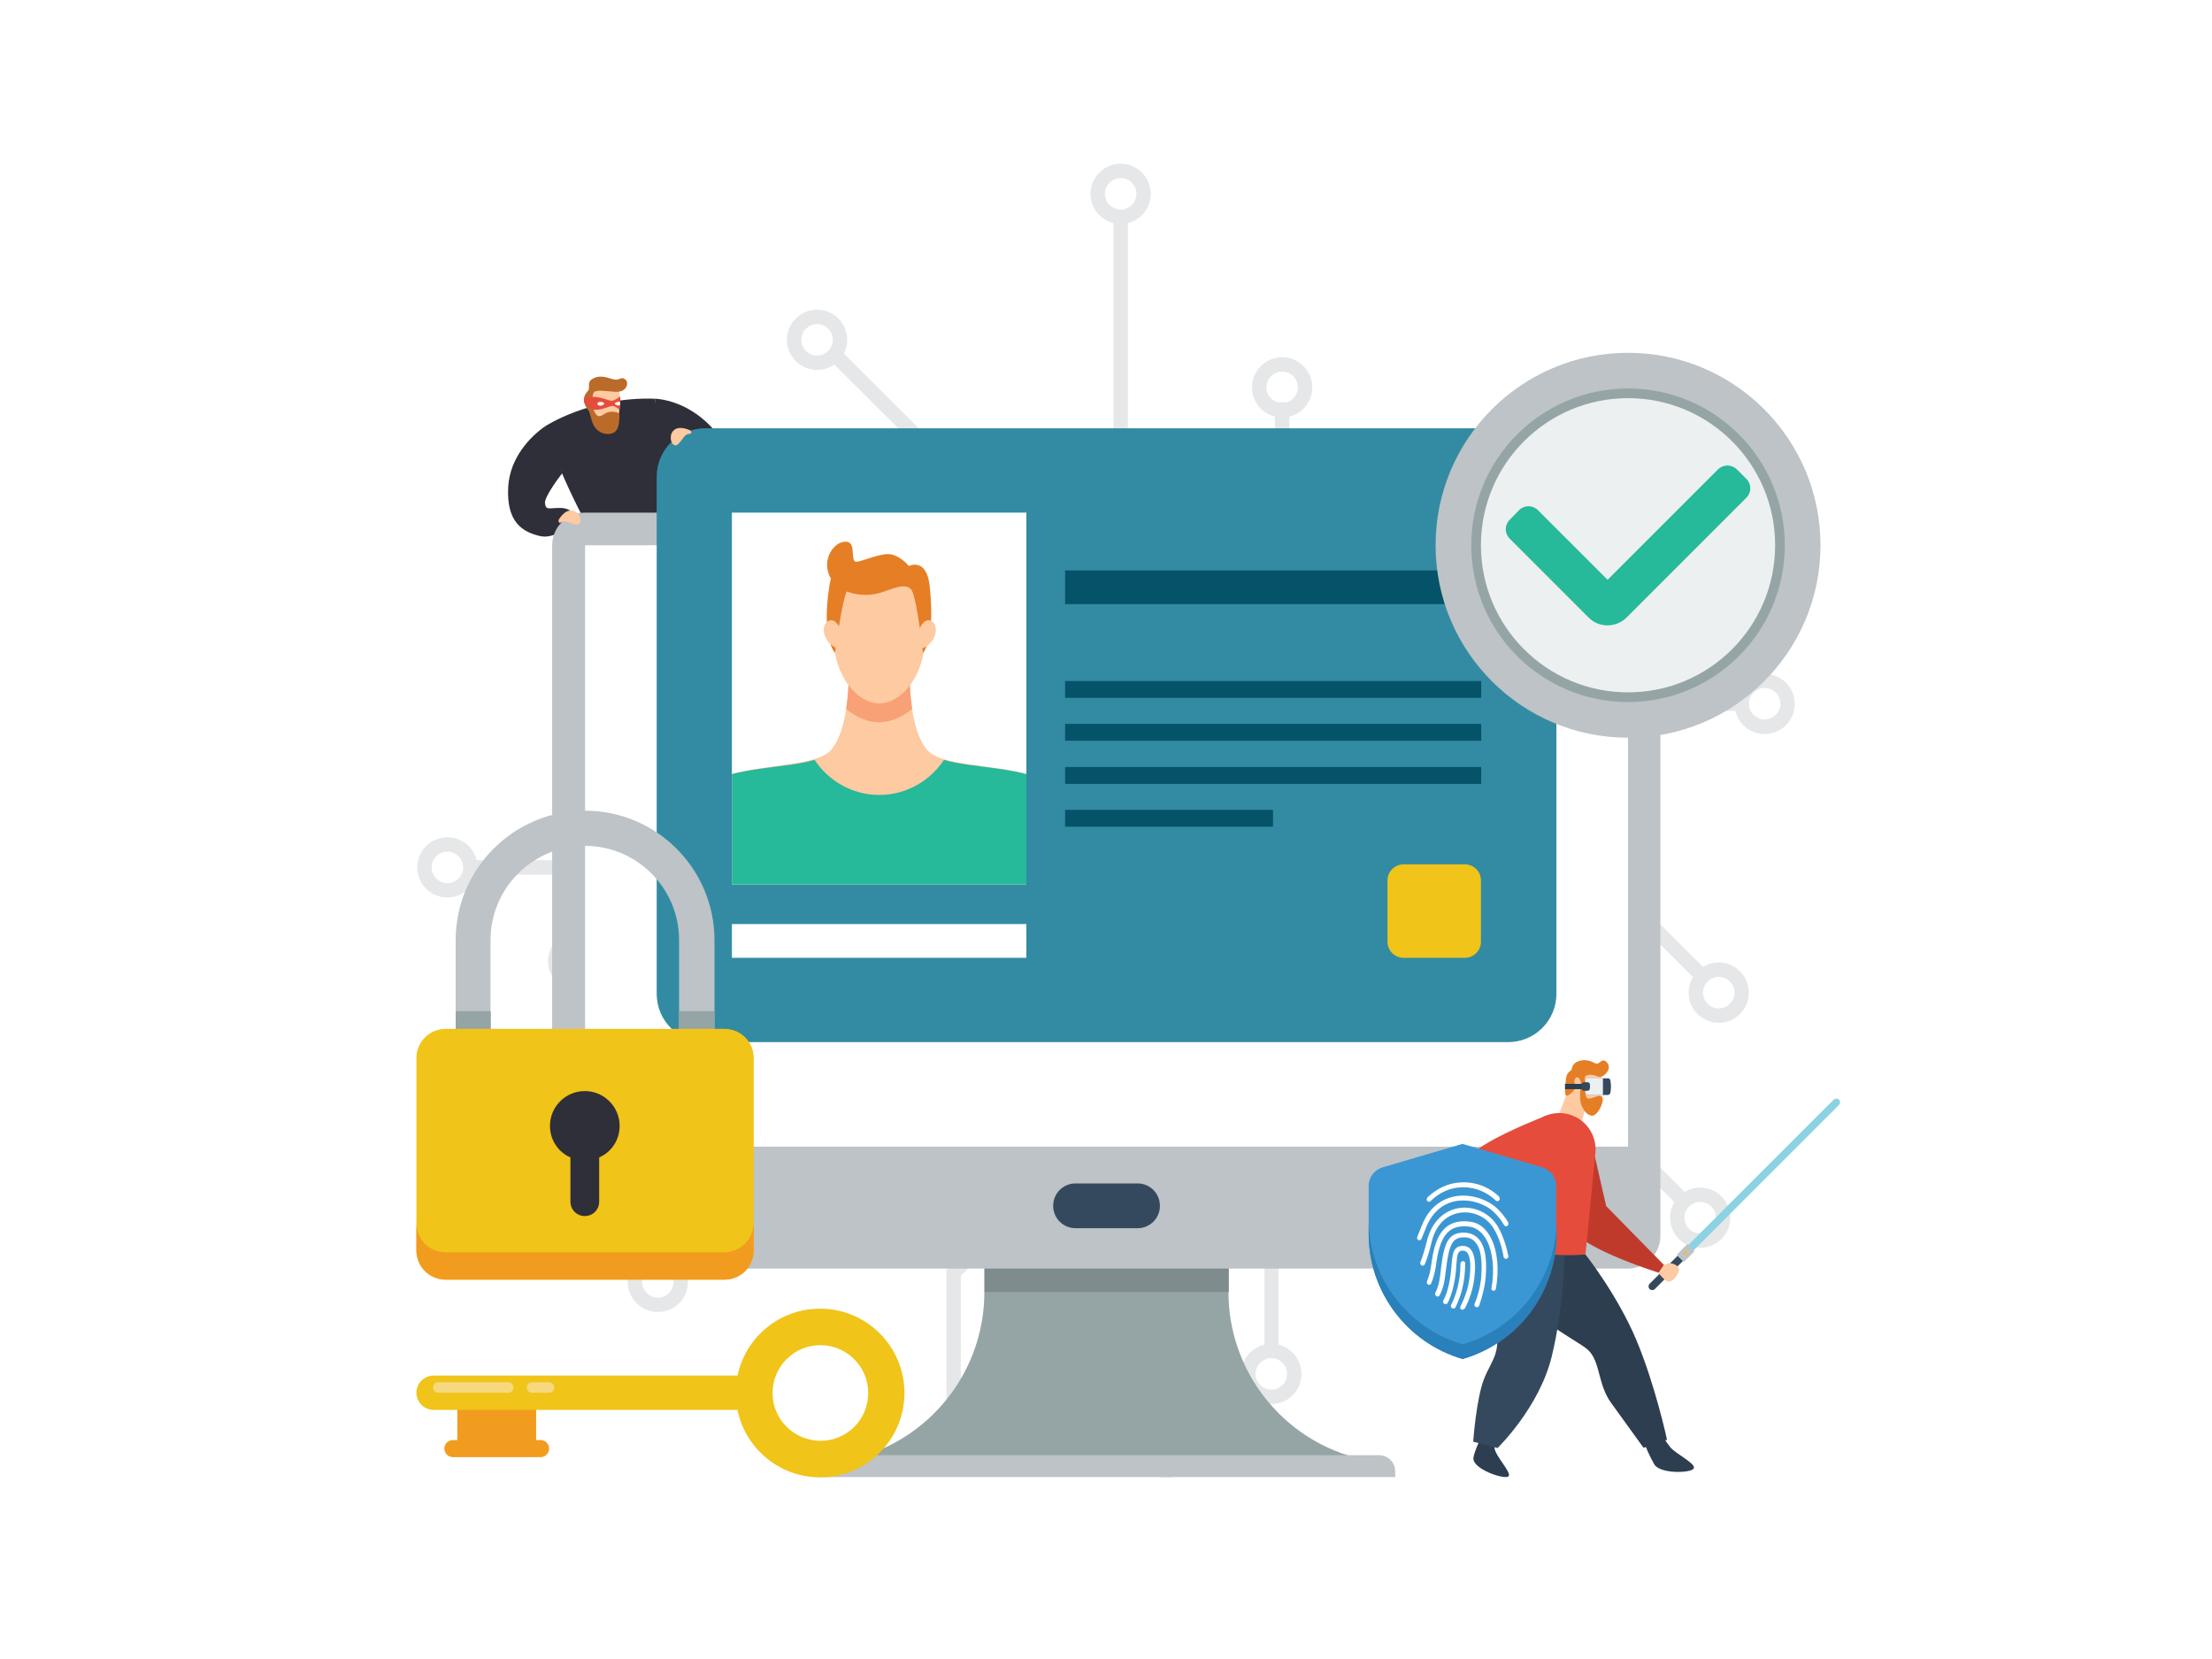<?xml version="1.0" encoding="utf-8"?>
<!-- Generator: Adobe Illustrator 18.0.0, SVG Export Plug-In . SVG Version: 6.00 Build 0)  -->
<!DOCTYPE svg PUBLIC "-//W3C//DTD SVG 1.1//EN" "http://www.w3.org/Graphics/SVG/1.1/DTD/svg11.dtd">
<svg version="1.1" id="Layer_1" xmlns="http://www.w3.org/2000/svg" xmlns:xlink="http://www.w3.org/1999/xlink" x="0px" y="0px"
	 width="800px" height="600px" viewBox="0 0 800 600" enable-background="new 0 0 800 600" xml:space="preserve">
<rect x="0" y="0" width="800" height="600" fill="#333333" stroke="none"/>
<ellipse fill="#BDC3C7" cx="400" cy="534.2" rx="247.8" ry="6.5"/>
<g>
	<rect y="0" fill="#FFFFFF" width="800" height="600"/>
	<g>
		<circle fill="#E6E7E8" cx="405.3" cy="313.7" r="88.7"/>
		<g>
			<polygon fill="#E6E7E8" points="614.4,355.5 575.2,316.3 480.1,316.3 480.1,311.1 577.3,311.1 618,351.8 			"/>
		</g>
		<g>
			<path fill="#E6E7E8" d="M621.6,369.9c-6,0-10.9-4.9-10.9-10.9c0-6,4.9-10.9,10.9-10.9s10.9,4.9,10.9,10.9
				C632.5,365,627.6,369.9,621.6,369.9z M621.6,353.3c-3.1,0-5.7,2.6-5.7,5.7s2.6,5.7,5.7,5.7c3.1,0,5.7-2.6,5.7-5.7
				S624.8,353.3,621.6,353.3z"/>
		</g>
		<g>
			<path fill="#E6E7E8" d="M638.2,265.5c-6,0-10.9-4.9-10.9-10.9c0-6,4.9-10.9,10.9-10.9s10.9,4.9,10.9,10.9
				C649.1,260.6,644.2,265.5,638.2,265.5z M638.2,248.8c-3.1,0-5.7,2.6-5.7,5.7s2.6,5.7,5.7,5.7s5.7-2.6,5.7-5.7
				S641.4,248.8,638.2,248.8z"/>
		</g>
		<g>
			<path fill="#E6E7E8" d="M405.3,81c-6,0-10.9-4.9-10.9-10.9s4.9-10.9,10.9-10.9c6,0,10.9,4.9,10.9,10.9S411.3,81,405.3,81z
				 M405.3,64.4c-3.1,0-5.7,2.6-5.7,5.7s2.6,5.7,5.7,5.7c3.1,0,5.7-2.6,5.7-5.7S408.5,64.4,405.3,64.4z"/>
		</g>
		<g>
			<path fill="#E6E7E8" d="M463.7,151c-6,0-10.9-4.9-10.9-10.9c0-6,4.9-10.9,10.9-10.9s10.9,4.9,10.9,10.9
				C474.6,146.2,469.7,151,463.7,151z M463.7,134.4c-3.1,0-5.7,2.6-5.7,5.7s2.6,5.7,5.7,5.7s5.7-2.6,5.7-5.7
				S466.9,134.4,463.7,134.4z"/>
		</g>
		<g>
			<path fill="#E6E7E8" d="M581.4,189.7c-6,0-10.9-4.9-10.9-10.9c0-6,4.9-10.9,10.9-10.9s10.9,4.9,10.9,10.9
				C592.3,184.8,587.4,189.7,581.4,189.7z M581.4,173.1c-3.1,0-5.7,2.6-5.7,5.7c0,3.1,2.6,5.7,5.7,5.7s5.7-2.6,5.7-5.7
				C587.1,175.7,584.5,173.1,581.4,173.1z"/>
		</g>
		<g>
			<path fill="#E6E7E8" d="M295.5,133.8c-6,0-10.9-4.9-10.9-10.9s4.9-10.9,10.9-10.9s10.9,4.9,10.9,10.9S301.5,133.8,295.5,133.8z
				 M295.5,117.2c-3.1,0-5.7,2.6-5.7,5.7s2.6,5.7,5.7,5.7s5.7-2.6,5.7-5.7S298.6,117.2,295.5,117.2z"/>
		</g>
		<g>
			<path fill="#E6E7E8" d="M236.2,181.2c-6,0-10.9-4.9-10.9-10.9c0-6,4.9-10.9,10.9-10.9c6,0,10.9,4.9,10.9,10.9
				C247.1,176.3,242.2,181.2,236.2,181.2z M236.2,164.6c-3.1,0-5.7,2.6-5.7,5.7s2.6,5.7,5.7,5.7c3.1,0,5.7-2.6,5.7-5.7
				S239.4,164.6,236.2,164.6z"/>
		</g>
		<g>
			<path fill="#E6E7E8" d="M161.8,324.6c-6,0-10.9-4.9-10.9-10.9c0-6,4.9-10.9,10.9-10.9c6,0,10.9,4.9,10.9,10.9
				C172.7,319.7,167.8,324.6,161.8,324.6z M161.8,308c-3.1,0-5.7,2.6-5.7,5.7s2.6,5.7,5.7,5.7c3.1,0,5.7-2.6,5.7-5.7
				S164.9,308,161.8,308z"/>
		</g>
		<g>
			<path fill="#E6E7E8" d="M209.1,358.5c-6,0-10.9-4.9-10.9-10.9s4.9-10.9,10.9-10.9c6,0,10.9,4.9,10.9,10.9
				S215.2,358.5,209.1,358.5z M209.1,341.9c-3.1,0-5.7,2.6-5.7,5.7s2.6,5.7,5.7,5.7s5.7-2.6,5.7-5.7S212.3,341.9,209.1,341.9z"/>
		</g>
		<g>
			<path fill="#E6E7E8" d="M235.1,277.4c-6,0-10.9-4.9-10.9-10.9c0-6,4.9-10.9,10.9-10.9c6,0,10.9,4.9,10.9,10.9
				C246,272.6,241.1,277.4,235.1,277.4z M235.1,260.8c-3.1,0-5.7,2.6-5.7,5.7s2.6,5.7,5.7,5.7s5.7-2.6,5.7-5.7
				S238.2,260.8,235.1,260.8z"/>
		</g>
		<g>
			<path fill="#E6E7E8" d="M237.9,474.5c-6,0-10.9-4.9-10.9-10.9c0-6,4.9-10.9,10.9-10.9c6,0,10.9,4.9,10.9,10.9
				C248.8,469.7,243.9,474.5,237.9,474.5z M237.9,457.9c-3.1,0-5.7,2.6-5.7,5.7s2.6,5.7,5.7,5.7c3.1,0,5.7-2.6,5.7-5.7
				S241,457.9,237.9,457.9z"/>
		</g>
		<g>
			<path fill="#E6E7E8" d="M344.9,532.9c-6,0-10.9-4.9-10.9-10.9c0-6,4.9-10.9,10.9-10.9c6,0,10.9,4.9,10.9,10.9
				C355.8,528,350.9,532.9,344.9,532.9z M344.9,516.3c-3.1,0-5.7,2.6-5.7,5.7c0,3.1,2.6,5.7,5.7,5.7c3.1,0,5.7-2.6,5.7-5.7
				C350.6,518.8,348,516.3,344.9,516.3z"/>
		</g>
		<g>
			<path fill="#E6E7E8" d="M421.8,534.4c-6,0-10.9-4.9-10.9-10.9s4.9-10.9,10.9-10.9s10.9,4.9,10.9,10.9S427.8,534.4,421.8,534.4z
				 M421.8,517.7c-3.1,0-5.7,2.6-5.7,5.7c0,3.1,2.6,5.7,5.7,5.7c3.1,0,5.7-2.6,5.7-5.7C427.5,520.3,424.9,517.7,421.8,517.7z"/>
		</g>
		<g>
			<path fill="#E6E7E8" d="M614.9,451.3c-6,0-10.9-4.9-10.9-10.9s4.9-10.9,10.9-10.9s10.9,4.9,10.9,10.9S620.9,451.3,614.9,451.3z
				 M614.9,434.7c-3.1,0-5.7,2.6-5.7,5.7s2.6,5.7,5.7,5.7s5.7-2.6,5.7-5.7S618,434.7,614.9,434.7z"/>
		</g>
		<g>
			<path fill="#E6E7E8" d="M459.8,507.8c-6,0-10.9-4.9-10.9-10.9c0-6,4.9-10.9,10.9-10.9s10.9,4.9,10.9,10.9
				C470.7,502.9,465.9,507.8,459.8,507.8z M459.8,491.2c-3.1,0-5.7,2.6-5.7,5.7s2.6,5.7,5.7,5.7c3.1,0,5.7-2.6,5.7-5.7
				S463,491.2,459.8,491.2z"/>
		</g>
		<g>
			<path fill="#E6E7E8" d="M540,466.2c-6,0-10.9-4.9-10.9-10.9c0-6,4.9-10.9,10.9-10.9s10.9,4.9,10.9,10.9
				C550.9,461.3,546,466.2,540,466.2z M540,449.6c-3.1,0-5.7,2.6-5.7,5.7s2.6,5.7,5.7,5.7s5.7-2.6,5.7-5.7S543.2,449.6,540,449.6z"
				/>
		</g>
		<g>
			<polygon fill="#E6E7E8" points="467,262.9 463.3,259.2 530.2,192.4 547.2,209.3 574.4,182.1 578.1,185.8 547.2,216.7 
				530.2,199.7 			"/>
		</g>
		<g>
			<rect x="402.7" y="78.4" fill="#E6E7E8" width="5.2" height="169.5"/>
		</g>
		<g>
			<polygon fill="#E6E7E8" points="363,274 309.4,220.4 281.4,220.4 239.7,178.6 243.4,175 283.6,215.2 311.5,215.2 366.7,270.3 			
				"/>
		</g>
		<g>
			<rect x="170.1" y="311.1" fill="#E6E7E8" width="160.8" height="5.2"/>
		</g>
		<g>
			<polygon fill="#E6E7E8" points="424.4,515.2 419.2,515.2 419.2,470.3 402.7,453.8 402.7,389.1 407.9,389.1 407.9,451.7 
				424.4,468.1 			"/>
		</g>
		<g>
			
				<rect x="434.8" y="406.3" transform="matrix(0.707 0.707 -0.707 0.707 433.746 -229.273)" fill="#E6E7E8" width="117.7" height="5.2"/>
		</g>
		<g>
			<polygon fill="#E6E7E8" points="245.2,459.6 241.6,456 290.1,407.5 312.7,407.5 363,357.2 366.7,360.9 314.9,412.6 292.2,412.6 
							"/>
		</g>
		<g>
			<polygon fill="#E6E7E8" points="607,436.2 545.7,375 545.7,341.9 473.5,341.9 473.5,336.7 550.9,336.7 550.9,372.8 610.7,432.5 
							"/>
		</g>
		<g>
			<polygon fill="#E6E7E8" points="462.4,488.6 457.3,488.6 457.3,419 424.6,386.4 428.3,382.7 462.4,416.9 			"/>
		</g>
		<g>
			<polygon fill="#E6E7E8" points="347.5,513.7 342.3,513.7 342.3,459.2 374,427.5 374,370.4 379.2,370.4 379.2,429.6 347.5,461.4 
							"/>
		</g>
		<g>
			<polygon fill="#E6E7E8" points="514,292.1 449.3,292.1 449.3,286.9 511.9,286.9 546.8,252 629.9,252 629.9,257.1 548.9,257.1 			
				"/>
		</g>
		<g>
			<polygon fill="#E6E7E8" points="423.6,256.4 419.9,252.7 461.1,211.5 461.1,145.5 466.3,145.5 466.3,213.7 			"/>
		</g>
		<g>
			<polygon fill="#E6E7E8" points="388.6,256.4 347.9,215.6 347.9,177.9 300,130.1 303.7,126.4 353.1,175.7 353.1,213.5 
				392.3,252.7 			"/>
		</g>
		<g>
			<polygon fill="#E6E7E8" points="329.1,298.2 300,269.1 241.5,269.1 241.5,263.9 302.2,263.9 332.8,294.5 			"/>
		</g>
		<g>
			<polygon fill="#E6E7E8" points="319.1,371.4 279.9,371.4 279.9,348.1 217.4,348.1 217.4,342.9 285.1,342.9 285.1,366.2 
				317,366.2 339.5,343.7 343.1,347.3 			"/>
		</g>
	</g>
	<g>
		<path fill="#2F2F39" d="M236.8,144.2c0,0,8.4,0,17,7c8.5,6.9,10.8,15,4.8,17c-6,2-16.9-5.4-16.9-5.4S238,154.8,236.8,144.2z"/>
		<path fill="#2F2F39" d="M197.1,154.2c-5.3,3.7-12.7,11.3-13.3,21.9c-0.7,12.7,5.1,16.2,11.2,17.7c7.4,1.9,13.2-7.1,13.2-7.1
			s-1.4-3-5.6-3s-5.1,0.9-5.5-1.6s6.2-10.9,6.2-10.9S200.3,160.3,197.1,154.2z"/>
		<path fill="#2F2F39" d="M197.1,154.2c0,0,16.4-10.8,39.6-10l9.5,35.3c0,0-9.5,15.5-29.3,18.8C217,198.2,203,175,197.1,154.2z"/>
		<g>
			<path fill="#95A5A5" d="M444.3,467.4v-19.2h-88.3v19.2c0,27-17.6,50.9-43.3,59h174.9C461.9,518.3,444.3,494.4,444.3,467.4z"/>
			<path fill="#BDC3C7" d="M295.8,532.2v2h208.8v-2c0-3.3-2.6-5.9-5.9-5.9h-197C298.4,526.3,295.8,529,295.8,532.2z"/>
			<rect x="356.1" y="448.1" fill="#7F8C8D" width="88.3" height="19.2"/>
			<path fill="#BDC3C7" d="M199.7,197.2v249.8c0,6.5,5.3,11.8,11.8,11.8h377.2c6.5,0,11.8-5.3,11.8-11.8V197.2
				c0-6.5-5.3-11.8-11.8-11.8H211.6C205,185.4,199.7,190.7,199.7,197.2z"/>
			<rect x="211.6" y="197.2" fill="#FFFFFF" width="377.2" height="217.5"/>
			<path fill="#35495E" d="M380.9,436.1L380.9,436.1c0,4.5,3.6,8.1,8.1,8.1h22.4c4.5,0,8.1-3.6,8.1-8.1v0c0-4.5-3.6-8.1-8.1-8.1H389
				C384.5,428,380.9,431.6,380.9,436.1z"/>
		</g>
		<g>
			<path fill="#338BA3" d="M237.5,172.4v187c0,9.7,7.8,17.5,17.5,17.5h290.4c9.7,0,17.5-7.8,17.5-17.5v-187
				c0-9.7-7.8-17.5-17.5-17.5H255C245.3,154.9,237.5,162.8,237.5,172.4z"/>
			<g>
				<g>
					<rect x="385.2" y="206.3" fill="#045369" width="150.5" height="12.2"/>
					<g>
						<g>
							<rect x="385.2" y="246.3" fill="#045369" width="150.5" height="6.1"/>
							<rect x="385.2" y="261.8" fill="#045369" width="150.5" height="6.1"/>
							<rect x="385.2" y="277.4" fill="#045369" width="150.5" height="6.1"/>
							<rect x="385.2" y="292.9" fill="#045369" width="75.2" height="6.1"/>
						</g>
					</g>
				</g>
				<path fill="#F0C419" d="M501.8,318.4v22.2c0,3.2,2.6,5.8,5.8,5.8h22.2c3.2,0,5.8-2.6,5.8-5.8v-22.2c0-3.2-2.6-5.8-5.8-5.8h-22.2
					C504.5,312.6,501.8,315.2,501.8,318.4z"/>
				<g>
					<g>
						<rect x="264.7" y="185.4" fill="#FFFFFF" width="106.5" height="134.5"/>
						<g>
							<defs>
								<rect id="SVGID_1_" x="264.7" y="185.4" width="106.5" height="134.5"/>
							</defs>
							<clipPath id="SVGID_2_">
								<use xlink:href="#SVGID_1_"  overflow="visible"/>
							</clipPath>
							<g clip-path="url(#SVGID_2_)">
								<path fill="#FDCAA1" d="M380.6,284.1c-10.7-8.5-38.8-5.5-45.2-12.8c-6.4-7.2-6.4-25.1-6.4-25.1H318h-11.1
									c0,0,0,17.9-6.4,25.1c-6.4,7.2-34.5,4.3-45.2,12.8c-10.7,8.5-11.1,36.2-11.1,36.2H318h73.7
									C391.7,320.3,391.2,292.6,380.6,284.1z"/>
								<path fill="#F8A076" d="M329.9,256.4c-0.8-5.5-0.9-10.2-0.9-10.2H318h-11.1c0,0,0,4.7-0.9,10.2c3.8,3.1,8,4.8,11.9,4.8
									C321.9,261.2,326.1,259.5,329.9,256.4z"/>
								<path fill="#26B99A" d="M380.6,284.1c-8.3-6.7-30.2-6.3-39.2-9.3c-5,7.6-13.6,12.7-23.4,12.7c-9.8,0-18.4-5.1-23.4-12.7
									c-9,3-30.9,2.6-39.2,9.3c-10.7,8.5-11.1,36.2-11.1,36.2H318h73.7C391.7,320.3,391.2,292.6,380.6,284.1z"/>
								<path fill="#FDCAA1" d="M318,204.6c-14.3,0-16.6,8.8-16.6,24.7c0,15.9,9,25.1,16.6,25.1c7.6,0,16.6-9.2,16.6-25.1
									C334.5,213.4,332.3,204.6,318,204.6z"/>
								<g>
									<path fill="#E57E25" d="M305.8,195.9c-4.1,0-8.6,6.1-5.8,12.4s11.7,7.9,17.9,6.2c4.3-1.2,10-4.3,11.9-0.9
										c1.9,3.4,4,22.6,4,22.6s4.6-4.9,2.4-24.5c-1.2-10.2-7.5-7-7.5-7s-3.6-4.5-7.9-4.3c-4.3,0.2-10.8,3.5-11.7,2.6
										C307.7,201.5,309.6,195.9,305.8,195.9z"/>
									<path fill="#E57E25" d="M307.5,204.6c0,0-5.8-3.1-7.5,7c-3.1,19.6,2,24.5,2,24.5s2.5-19.2,4.4-22.6c0.6-1,1.5-1.5,2.6-1.5
										L307.5,204.6z"/>
								</g>
								<path fill="#FDCAA1" d="M331.5,230c0,0,2.1-7.5,5.5-5.3s0.6,10-5.5,10.2V230z"/>
								<path fill="#FDCAA1" d="M304.9,230c0,0-2.1-7.5-5.5-5.3s-0.6,10,5.5,10.2V230z"/>
							</g>
						</g>
					</g>
					<rect x="264.7" y="334.2" fill="#FFFFFF" width="106.5" height="12.2"/>
				</g>
			</g>
		</g>
		<g>
			<g>
				<path fill="#BDC3C7" d="M258.3,403.1h-93.5V340c0-25.8,21-46.8,46.8-46.8s46.8,21,46.8,46.8V403.1z M177.5,390.3h68.1V340
					c0-18.8-15.3-34.1-34.1-34.1s-34.1,15.3-34.1,34.1V390.3z"/>
			</g>
			<polygon fill="#95A5A5" points="245.6,365.7 245.6,390.3 177.5,390.3 177.5,365.7 164.8,365.7 164.8,403.1 258.3,403.1 
				258.3,365.7 			"/>
			<path fill="#F0C419" d="M150.6,382.7v69.5c0,5.9,4.7,10.6,10.6,10.6h100.8c5.9,0,10.6-4.7,10.6-10.6v-69.5
				c0-5.9-4.7-10.6-10.6-10.6H161.2C155.3,372.1,150.6,376.8,150.6,382.7z"/>
			<path fill="#2F2F39" d="M224.1,407.2c0-6.9-5.6-12.6-12.6-12.6c-6.9,0-12.6,5.6-12.6,12.6c0,5.1,3,9.5,7.4,11.4v16
				c0,2.9,2.3,5.2,5.2,5.2h0c2.9,0,5.2-2.3,5.2-5.2v-16C221.1,416.7,224.1,412.3,224.1,407.2z"/>
			<path fill="#F29C1F" d="M261.9,452.9H161.2c-5.9,0-10.6-4.7-10.6-10.6v9.9c0,5.9,4.7,10.6,10.6,10.6h100.8
				c5.9,0,10.6-4.7,10.6-10.6v-9.9C272.5,448.1,267.8,452.9,261.9,452.9z"/>
		</g>
		<g>
			<circle fill="#BDC3C7" cx="588.8" cy="197.2" r="69.6"/>
			<circle fill="#95A5A5" cx="588.8" cy="197.2" r="56.7"/>
			<circle fill="#ECF0F1" cx="588.8" cy="197.2" r="53.2"/>
			<path fill="#26B99A" d="M621.4,169.7l-40,40l-25.2-25.2c-1.9-1.9-4.9-1.9-6.8,0L546,188c-1.9,1.9-1.9,4.9,0,6.8l28.6,28.6
				c3.7,3.7,9.8,3.7,13.6,0l43.4-43.4c1.9-1.9,1.9-4.9,0-6.8l-3.4-3.4C626.3,167.9,623.3,167.9,621.4,169.7z"/>
		</g>
		<g>
			<path fill="#F29C1F" d="M195.5,520.8h-31.7c-1.7,0-3.1,1.4-3.1,3.1l0,0c0,1.7,1.4,3.1,3.1,3.1h31.7c1.7,0,3.1-1.4,3.1-3.1l0,0
				C198.6,522.2,197.2,520.8,195.5,520.8z"/>
			<rect x="165.4" y="503.8" fill="#F29C1F" width="28.5" height="20.1"/>
			<path fill="#F0C419" d="M327.1,503.8c0-16.8-13.6-30.5-30.5-30.5s-30.5,13.6-30.5,30.5c0,16.8,13.6,30.5,30.5,30.5
				S327.1,520.6,327.1,503.8z M279.4,503.8c0-9.5,7.7-17.3,17.3-17.3c9.5,0,17.3,7.7,17.3,17.3s-7.7,17.3-17.3,17.3
				C287.1,521,279.4,513.3,279.4,503.8z"/>
			<path fill="#F0C419" d="M272.2,497.5H156.8c-3.4,0-6.2,2.8-6.2,6.2v0c0,3.4,2.8,6.2,6.2,6.2h115.4V497.5z"/>
			<g>
				<path fill="#F6D87F" d="M183.8,499.9h-25.3c-1.1,0-1.9,0.9-1.9,1.9v0c0,1.1,0.9,1.9,1.9,1.9h25.3c1.1,0,1.9-0.9,1.9-1.9v0
					C185.7,500.8,184.9,499.9,183.8,499.9z"/>
				<path fill="#F6D87F" d="M198.6,499.9h-6.2c-1.1,0-1.9,0.9-1.9,1.9v0c0,1.1,0.9,1.9,1.9,1.9h6.2c1.1,0,1.9-0.9,1.9-1.9v0
					C200.5,500.8,199.6,499.9,198.6,499.9z"/>
			</g>
		</g>
		<g>
			<g>
				<path fill="#2C3E50" d="M599.4,516.2c0,0,2.3,4.2,4.6,7.1c1.8,2.4,9.3,5.9,8.6,7.7c-0.6,1.8-12.2,2.2-14.3-1.4
					c-3.5-6-5.3-12.8-5.3-12.8L599.4,516.2z"/>
				<path fill="#2C3E50" d="M573.4,453.7c0,0,11.5,14.5,18.4,30.9c6.9,16.5,11.1,36.1,11.1,36.1l-8.5,2.9c0,0-6.7-9.3-11.7-16.2
					c-5-6.9-3.8-15.1-8.5-19.3c-4.8-4.3-34.1-17.4-30.4-37.3L573.4,453.7z"/>
				<g>
					<path fill="#35495E" d="M609.6,455.1l-11.1,11.1c-0.5,0.5-1.4,0.5-1.9,0l0,0c-0.5-0.5-0.5-1.4,0-1.9l11.1-11.1L609.6,455.1z"/>
					<path fill="#89D3E2" d="M609.8,451.1l53.4-53.4c0.5-0.5,1.4-0.5,1.9,0l0,0c0.5,0.5,0.5,1.4,0,1.9L611.7,453L609.8,451.1z"/>
					<path fill="#BDC3C7" d="M612.6,452.8l-3.3,3.3c-0.2,0.2-0.5,0.2-0.7,0l-1.9-1.9c-0.2-0.2-0.2-0.5,0-0.7l3.3-3.3
						c0.2-0.2,0.5-0.2,0.7,0l1.9,1.9C612.7,452.4,612.7,452.7,612.6,452.8z"/>
					<circle fill="#F0C419" cx="609.6" cy="453.2" r="0.6"/>
				</g>
				<path fill="#2C3E50" d="M544.5,516.6c0,0-4.1,3.9-4,6.9s6.3,9,5.1,10.4c-1.3,1.4-13.3-2.6-12.7-6.7s5.5-12.5,5.5-12.5
					L544.5,516.6z"/>
				<path fill="#C03A2B" d="M575.6,413l5.3,23.2l20.9,21.3l-1.9,2.8c0,0-25.7-8-31.7-15.6c-4.2-5.3-8.8-19.1-11.2-26.9
					c-1.8-5.7,2-11.8,7.9-12.6c0.1,0,0.2,0,0.3,0C570,404.9,574.5,408.2,575.6,413z"/>
				<polygon fill="#FDCAA1" points="567.9,392.1 563.5,403.9 571.8,406.8 574.4,396.9 				"/>
				<path fill="#35495E" d="M537.7,449.1c0,0-2.9,12,1.8,25.7s0.2,16.4-2.7,23.7c-2.9,7.2-4,22.9-4,22.9l8.8,2.3
					c0,0,15.1-14.6,19.6-33.1c4.5-18.4,4.7-37.5,4.7-37.5L537.7,449.1z"/>
				<path fill="#FDCAA1" d="M579.3,391c0,0,0.4,9.7-3.2,10.9c-3.6,1.2-8.5-2-8.3-10.9S578.9,380.7,579.3,391z"/>
				<path fill="#E64C3C" d="M573.4,453.7L577,417c0.6-6-3-11.7-8.7-13.7l0,0c-6.4-2.3-13.6,0.8-16.3,7c-4.2,9.5-10.2,24.1-14.2,38.7
					C537.7,449.1,555.8,455.3,573.4,453.7z"/>
				<path fill="#E64C3C" d="M565.2,421.9l-22.8,7.1l-19.7,22.5l-3-1.7c0,0,6-26.2,13.1-32.8c5-4.6,18.3-10.3,25.9-13.3
					c5.6-2.2,11.9,1,13.2,6.9c0,0.1,0,0.2,0.1,0.3C572.9,415.7,569.9,420.5,565.2,421.9z"/>
				<path fill="#FDCAA1" d="M522.8,451.5c0,0,1.7,2.1,0.7,2.7c-1.1,0.7-1.8,2.7-3.3,2.4c-1.5-0.3-5-4.7-0.4-6.8L522.8,451.5z"/>
				<path fill="#E57E25" d="M580.7,383.8c-1.1-0.9-2.1,0.6-3,0.9c-0.9,0.2-2.8-1.9-6.1-1.1c-3.3,0.7-3,3.1-3.3,3.4
					c-0.2,0.3-1.6,0.7-1.9,2.9s-0.7,5.9,0,6.3c0.7,0.4,2.6-1.4,3.3-2.5s-1-2.2,0-3.6s2.1,0.5,2.1,2.1s1,1.2,1.3-0.3
					c0.3-1.5-0.7-3.1,1.9-3.2s3.1,1.5,4.8,0.4C581.6,387.9,582.9,385.6,580.7,383.8z"/>
				<path fill="#E57E25" d="M573.2,391.1c0,0-0.3,4.7,0.7,5.9s4.1-1.4,5.4-0.4s-1.2,6.8-3.4,6.9c-2.2,0.1-4.2-3.3-4.4-5.7
					c-0.2-2.4,0.3-6.2,0.3-6.2L573.2,391.1z"/>
				<path fill="#FDCAA1" d="M601.8,457.6c0,0,1.5-1.2,3.4-0.5s2.3,1.8,1.9,2.8s-1.6,3.2-3.2,3.6c-1.6,0.4-4-3.1-4-3.1L601.8,457.6z"
					/>
				<g>
					<rect x="566" y="392" fill="#2C3E50" width="7.6" height="1.9"/>
					<path fill="#35495E" d="M582.4,390.7c0.3,1.5,0.3,3.1,0,4.6c-0.1,0.4-0.5,0.7-0.9,0.7h-7.2c-0.4,0-0.8-0.3-0.9-0.7
						c-0.3-1.5-0.3-3.1,0-4.6c0.1-0.4,0.5-0.7,0.9-0.7h7.2C581.9,389.9,582.3,390.2,582.4,390.7z"/>
					<path fill="#BDC3C7" d="M574.6,389.9h5.2v6.1h-5.2c-0.4,0-0.8-0.3-0.9-0.7c-0.3-1.5-0.3-3.1,0-4.6
						C573.8,390.2,574.2,389.9,574.6,389.9z"/>
					<path fill="#ECF0F1" d="M574.3,389.9h5.2v6.1h-5.2c-0.4,0-0.8-0.3-0.9-0.7c-0.3-1.5-0.3-3.1,0-4.6
						C573.5,390.2,573.8,389.9,574.3,389.9z"/>
					<path fill="#35495E" d="M575,392.2c0.1,0.5,0.1,1,0,1.5c-0.1,0.5-0.4,0.8-0.9,0.8h-1.2c-0.5,0-0.9-0.4-0.9-0.8
						c-0.1-0.5-0.1-1,0-1.5c0.1-0.5,0.4-0.8,0.9-0.8h1.2C574.6,391.4,575,391.7,575,392.2z"/>
				</g>
			</g>
			<g>
				<path fill="#3B97D3" d="M529,491.5c-20-5.8-34-24.3-34-45.2v-17.4c0-3.1,2-5.8,5-6.7l28.9-8.5l28.9,8.5c3,0.9,5,3.6,5,6.7v17.4
					C563,467.2,549.1,485.7,529,491.5z"/>
				<path fill="#2980BA" d="M529,486.2c-20-5.8-34-24.3-34-45.2v5.3c0,20.9,13.9,39.4,34,45.2c20-5.8,34-24.3,34-45.2V441
					C563,461.9,549.1,480.4,529,486.2z"/>
				<g>
					<path fill="#FFFFFF" d="M529.1,456.1c-0.5,0-0.9,0.4-0.9,0.9c0,6.4-1.6,11.4-3.4,15c-0.2,0.4,0,1,0.5,1.2c0,0,0.1,0,0.1,0
						c0.4,0.1,0.9,0,1-0.4c1.9-3.8,3.5-9,3.5-15.8C530,456.5,529.6,456.1,529.1,456.1z"/>
					<path fill="#FFFFFF" d="M532.1,452.1c-0.7-1-1.8-1.5-3-1.5c-3.6,0-3.8,3-4.1,6.8c-0.2,2-0.4,4.5-1,7.2c-0.5,2.3-1.2,4.2-2,5.8
						c-0.2,0.4-0.1,0.8,0.3,1.1c0,0,0,0,0.1,0c0.4,0.3,1,0.1,1.2-0.3c0.8-1.7,1.6-3.8,2.1-6.2c0.7-2.9,0.9-5.5,1-7.5
						c0.3-4.2,0.6-5.2,2.4-5.2c0.7,0,1.1,0.3,1.6,0.8c1.9,2.6,0.9,10.3-0.2,13.7c-0.7,2.2-1.5,4.1-2.3,5.7c-0.3,0.5,0.1,1.2,0.7,1.2
						c0,0,0.1,0,0.1,0c0.3-0.2,0.5-0.3,0.8-0.5c0.9-1.7,1.7-3.7,2.4-6C533,464.7,534.7,455.7,532.1,452.1z"/>
					<path fill="#FFFFFF" d="M537.3,462c0.6-6.9-0.3-11.5-2.6-14c-1.4-1.5-3.2-2.2-5.4-2.2c-6.6,0-7.3,5.7-8.5,15.9
						c-0.3,2.4-0.9,4.3-1.7,5.9c-0.1,0.3-0.1,0.7,0.1,0.9c0,0,0,0.1,0.1,0.1c0.4,0.5,1.1,0.4,1.4-0.2c0.9-1.7,1.6-3.9,1.9-6.5
						c1.3-10.7,2-14.4,6.8-14.4c1.8,0,3.1,0.5,4.1,1.7c2,2.1,2.7,6.4,2.2,12.7c-0.3,3.4-1.2,6.8-2.4,9.7c-0.3,0.7,0.5,1.4,1.2,1.1
						c0,0,0.1,0,0.1-0.1c0.2-0.1,0.3-0.3,0.4-0.5C536,469.1,537,465.6,537.3,462z"/>
					<path fill="#FFFFFF" d="M540.9,466.4c0.1-0.1,0.1-0.2,0.1-0.3c1.2-6.6,0.7-13.2-1.6-18c-1.8-3.8-4.6-6-8-6.3
						c-10.5-1.2-12.7,7.5-13.8,15.8c-0.3,2.4-0.9,4.3-1.5,5.8c-0.1,0.2-0.1,0.5,0,0.7c0,0,0,0.1,0,0.1c0.3,0.6,1.2,0.6,1.5,0
						c0.7-1.7,1.3-3.7,1.7-6.3c1.3-9.7,3.7-15.2,11.9-14.3c3.5,0.4,5.6,3.1,6.7,5.4c2,4,2.7,10.3,1.5,17
						C539.2,466.7,540.4,467.2,540.9,466.4C540.9,466.4,540.9,466.4,540.9,466.4z"/>
					<path fill="#FFFFFF" d="M541.6,443.4c-2.9-4.7-8.5-7.3-13.9-6.5c-5.7,0.9-10,5.3-11.6,11.8c-0.8,3.2-1.6,5.8-2.4,7.8
						c-0.1,0.2-0.1,0.3,0,0.5c0,0,0,0.1,0,0.1c0.2,0.8,1.3,0.9,1.6,0.1c0.9-2.1,1.7-4.8,2.5-8.1c1.4-5.9,5.1-9.7,10.2-10.5
						c4.8-0.7,9.7,1.5,12.2,5.7c1.9,3.1,3,6.7,3.6,10.3c0.2,0.9,1.5,0.9,1.7,0c0-0.1,0-0.1,0-0.2c0-0.1,0-0.2,0-0.3
						C544.7,450.4,543.5,446.6,541.6,443.4z"/>
					<path fill="#FFFFFF" d="M541.4,437c-3.2-3-9.5-5.6-15.8-4.2c-3.6,0.8-8.6,3.3-11.4,10.5c-0.6,1.5-1.1,2.8-1.6,4
						c0,0.1,0,0.2-0.1,0.3c0,0,0,0.1,0,0.1c0,0.9,1.3,1.2,1.6,0.3c0.5-1.2,1.1-2.6,1.7-4.1c2-5.1,5.6-8.4,10.2-9.4
						c5.5-1.2,11.3,1,14.2,3.8c1.6,1.5,2.8,3.1,3.8,4.8c0.5,0.8,1.7,0.3,1.5-0.6c0-0.1,0-0.1,0-0.2c0-0.1-0.1-0.2-0.1-0.3
						C544.4,440.2,543,438.6,541.4,437z"/>
					<path fill="#FFFFFF" d="M529.2,429.4c5,0,8.9,2.1,11.8,4.8c0.7,0.7,1.8-0.3,1.3-1.1c0-0.1-0.1-0.1-0.1-0.2
						c0-0.1-0.1-0.1-0.1-0.2c-3.1-2.9-7.3-5.1-12.8-5.1c-5.5,0-9.8,2.4-13,5.4c-0.1,0.1-0.1,0.1-0.1,0.2c0,0.1-0.1,0.1-0.1,0.2
						c-0.5,0.8,0.6,1.7,1.3,1C520.2,431.6,524.1,429.4,529.2,429.4z"/>
				</g>
			</g>
		</g>
		<g>
			<path fill="#FDCAA1" d="M224.2,143.9c0,0,0.4,9.7-3.2,10.9c-3.6,1.2-8.5-2-8.3-10.9C212.9,135,223.8,133.6,224.2,143.9z"/>
			<path fill="#BB6B29" d="M214.1,145.4c0.1,1.1,0.9,5,2.5,5.1c1.6,0.1,2.2-1.7,4.8-1.6s2.7,0.7,2.6,2.4s-0.2,4.9-2.9,5.5
				c-2.8,0.7-5.3-0.9-6.4-3s-1.7-6.1-1.7-6.1L214.1,145.4z"/>
			<path fill="#BB6B29" d="M213.2,148.9c0.7,0.8,0.8-5.2,1.4-6.7s4.1-0.7,8.1-0.5s4.9-3.3,3.5-4.4c-1.4-1.2-1.7,0-3.5,0
				c-1.8,0-4.6-2-7.8-0.6c-3.2,1.4-1.1,3.5-2.3,4.7C211.6,142.5,209.7,144.9,213.2,148.9z"/>
			<path fill="#E64C3C" d="M211.3,145.5c0,0,1.8,2.8,4.4,2.7c2.6-0.1,4.8-1.4,5.8-1.4s2.6,1.4,2.6,1.4s0.4-3.3,0.2-4.8
				c0,0-1.7,1.3-2.8,1.5s-1.9-0.6-5.1-1.2c-3.2-0.6-5.1,0.4-5.1,0.4S211.1,145,211.3,145.5z"/>
			<path fill="#FFFFFF" d="M216.1,146c-0.1-1,2.6-0.7,2.4,0C218.3,146.8,216.1,147.1,216.1,146z"/>
			<path fill="#FFFFFF" d="M224.3,145.4c-0.7-0.2-2,0.1-1.9,0.6c0.1,0.5,1.1,0.8,1.8,0.6C224.2,146.3,224.3,145.9,224.3,145.4z"/>
		</g>
		<path fill="#FDCAA1" d="M202,188.1c0,0,1.8-3.4,4.4-3.5c2.6-0.1,4.3,3.2,3.3,4.7c-1,1.5-4.6-1.2-5.9-0.7
			C202.5,189.1,202,189.5,202,188.1z"/>
		<path fill="#FDCAA1" d="M249.7,155.7c0,0-3.4-1.8-5.6-0.4c-2.2,1.4-1.8,5-0.2,5.7c1.6,0.7,3.2-3.5,4.6-3.9
			C249.9,156.8,250.5,156.8,249.7,155.7z"/>
	</g>
</g>
</svg>

